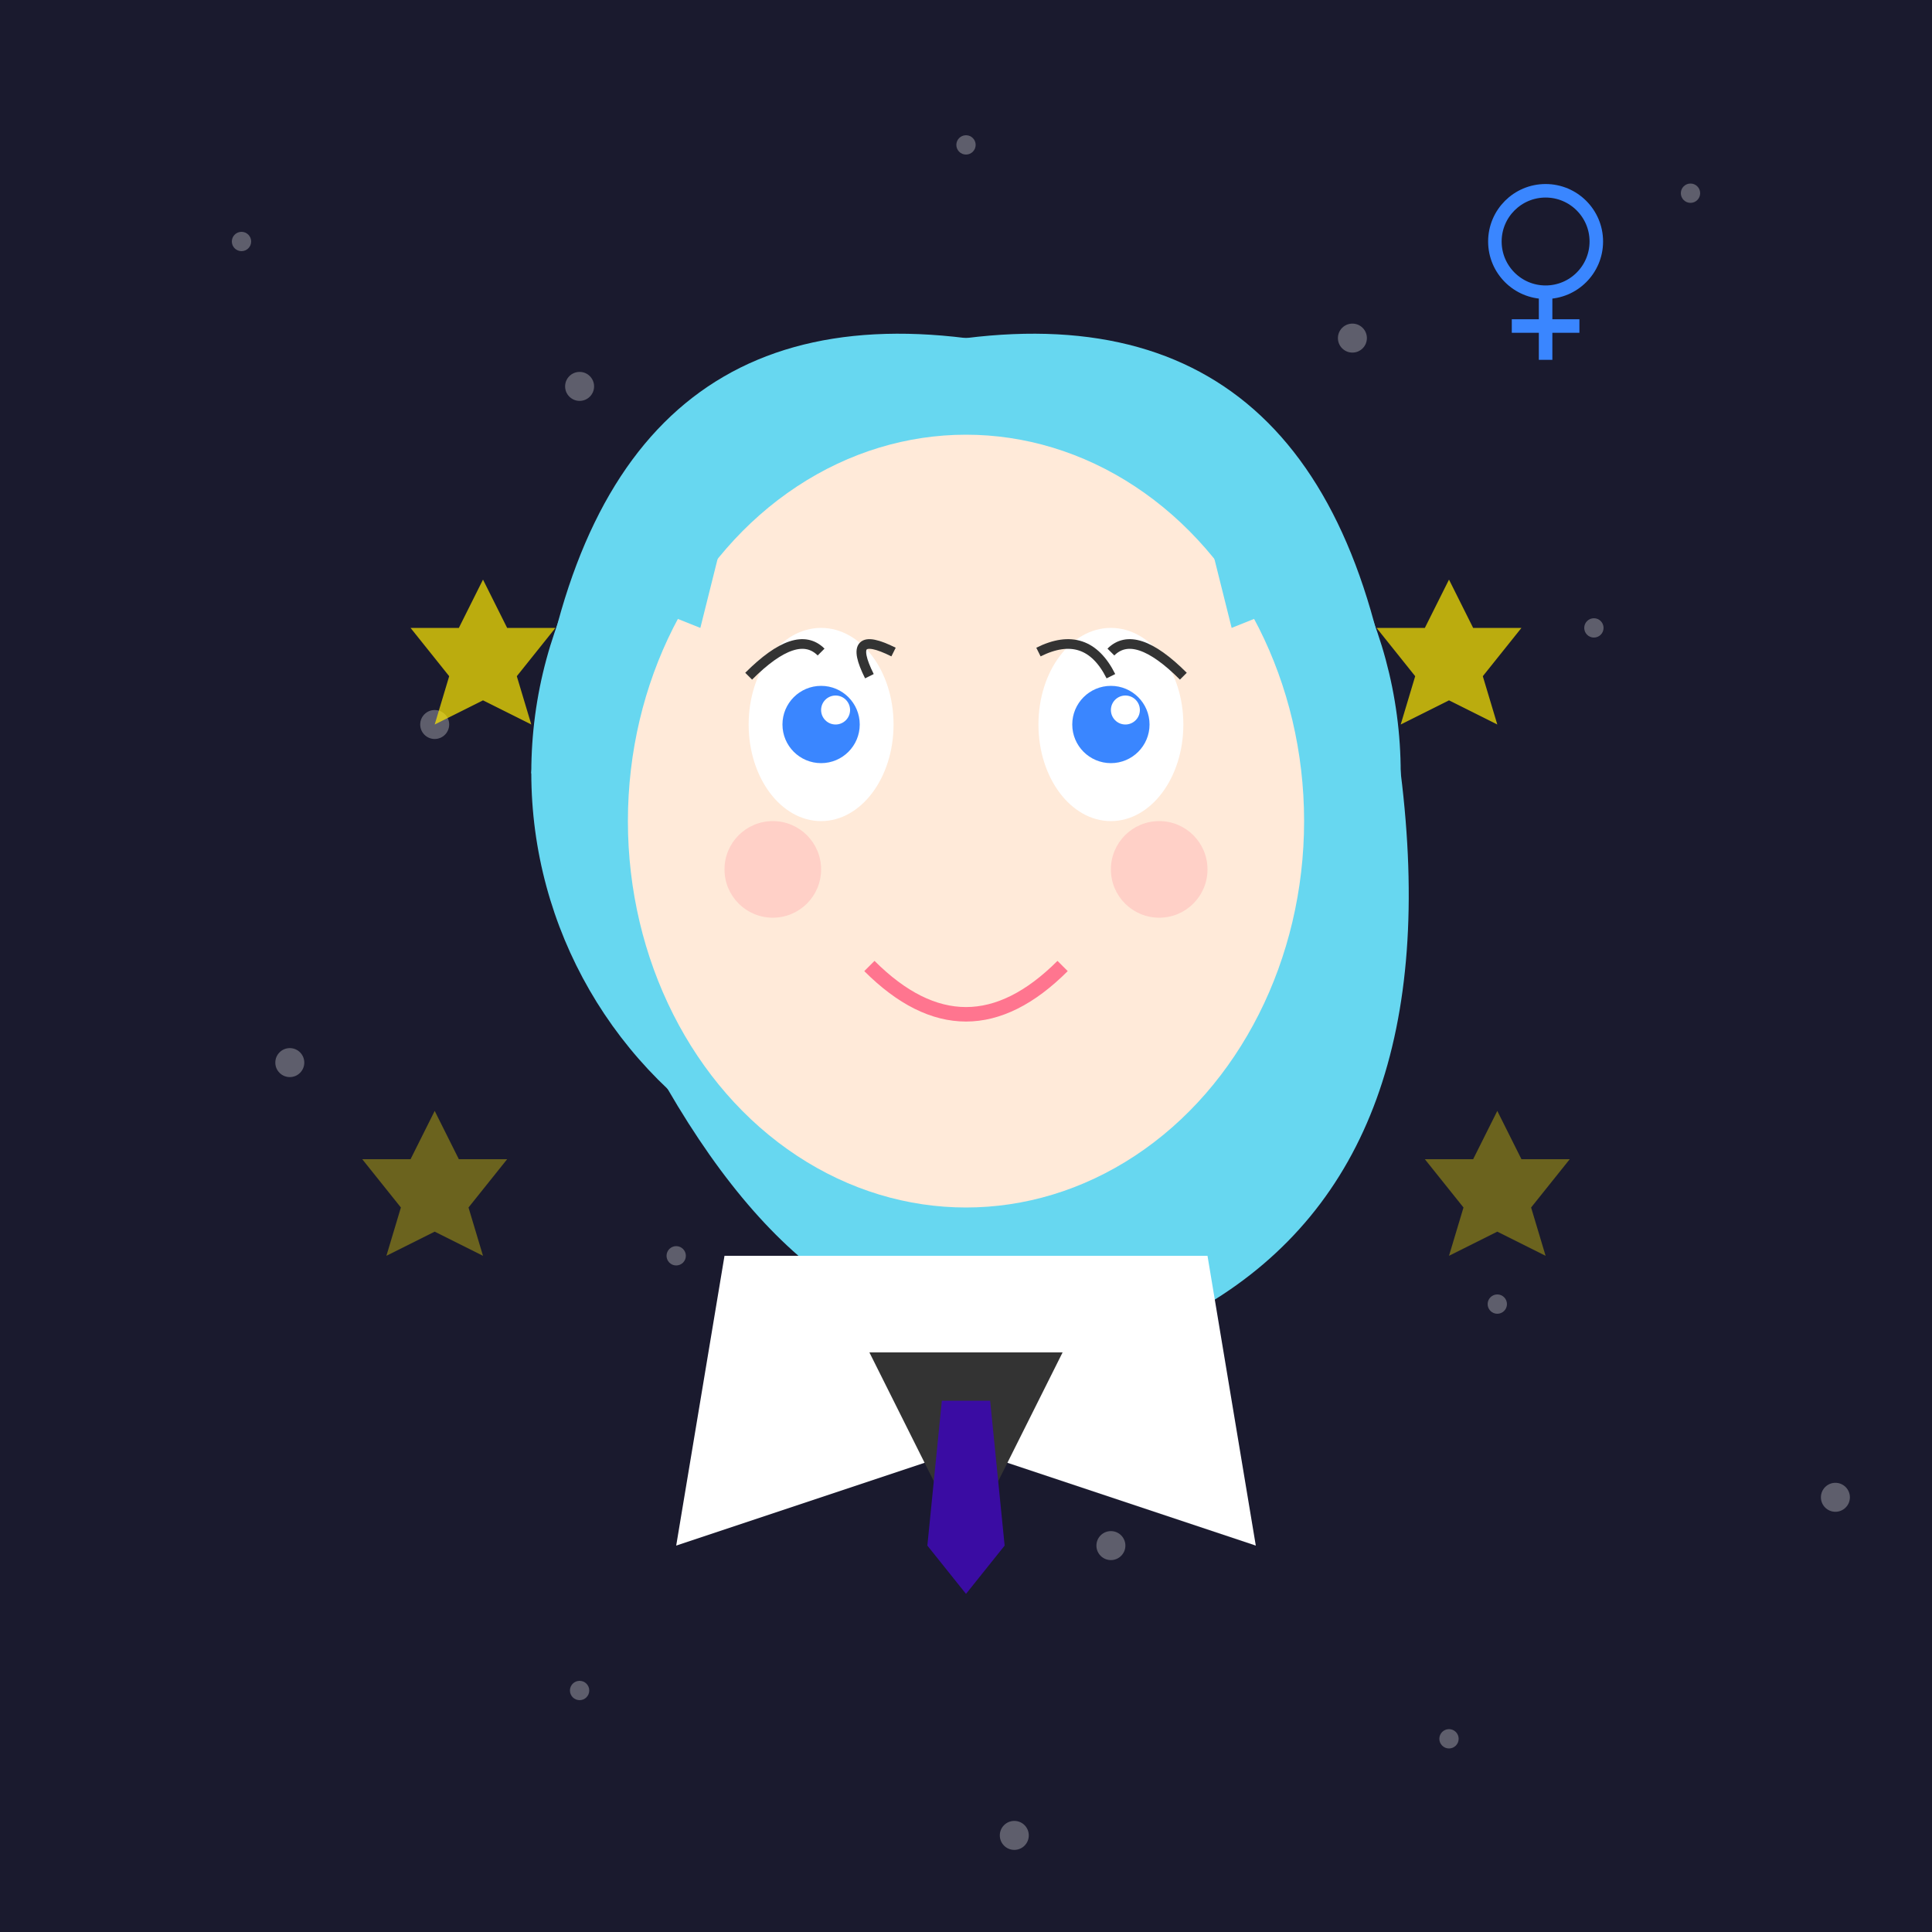 <svg xmlns="http://www.w3.org/2000/svg" width="400" height="400" viewBox="0 0 400 400">
  <!-- 背景 -->
  <rect width="400" height="400" fill="#1a1a2e" />
  
  <!-- 星星背景 -->
  <g opacity="0.3">
    <circle cx="50" cy="50" r="2" fill="white" />
    <circle cx="120" cy="80" r="3" fill="white" />
    <circle cx="200" cy="30" r="2" fill="white" />
    <circle cx="280" cy="70" r="3" fill="white" />
    <circle cx="350" cy="40" r="2" fill="white" />
    <circle cx="90" cy="150" r="3" fill="white" />
    <circle cx="170" cy="120" r="2" fill="white" />
    <circle cx="260" cy="180" r="3" fill="white" />
    <circle cx="330" cy="130" r="2" fill="white" />
    <circle cx="60" cy="220" r="3" fill="white" />
    <circle cx="140" cy="260" r="2" fill="white" />
    <circle cx="230" cy="320" r="3" fill="white" />
    <circle cx="310" cy="270" r="2" fill="white" />
    <circle cx="380" cy="310" r="3" fill="white" />
    <circle cx="120" cy="350" r="2" fill="white" />
    <circle cx="210" cy="380" r="3" fill="white" />
    <circle cx="300" cy="360" r="2" fill="white" />
  </g>
  
  <!-- 头部 -->
  <circle cx="200" cy="160" r="90" fill="#67d7f0" />
  
  <!-- 头发 -->
  <path d="M110,160 Q120,60 200,70 Q280,60 290,160 Q300,240 250,270 Q220,290 180,270 Q140,250 110,160 Z" fill="#67d7f0" />
  
  <!-- 脸 -->
  <ellipse cx="200" cy="170" rx="70" ry="80" fill="#ffead9" />
  
  <!-- 眼睛 -->
  <g>
    <!-- 左眼 -->
    <ellipse cx="170" cy="150" rx="15" ry="20" fill="white" />
    <circle cx="170" cy="150" r="8" fill="#3a86ff" />
    <circle cx="173" cy="147" r="3" fill="white" />
    
    <!-- 右眼 -->
    <ellipse cx="230" cy="150" rx="15" ry="20" fill="white" />
    <circle cx="230" cy="150" r="8" fill="#3a86ff" />
    <circle cx="233" cy="147" r="3" fill="white" />
    
    <!-- 眼睫毛 -->
    <path d="M155,140 Q165,130 170,135" stroke="#333" stroke-width="2" fill="none" />
    <path d="M185,135 Q175,130 180,140" stroke="#333" stroke-width="2" fill="none" />
    <path d="M215,135 Q225,130 230,140" stroke="#333" stroke-width="2" fill="none" />
    <path d="M245,140 Q235,130 230,135" stroke="#333" stroke-width="2" fill="none" />
  </g>
  
  <!-- 嘴巴（男生风格） -->
  <path d="M180,200 Q200,220 220,200" stroke="#ff758f" stroke-width="3" fill="none" />
  
  <!-- 脸颊 -->
  <circle cx="160" cy="180" r="10" fill="#ffb6b6" opacity="0.5" />
  <circle cx="240" cy="180" r="10" fill="#ffb6b6" opacity="0.5" />
  
  <!-- 衣领（男生衬衫风格） -->
  <path d="M150,260 L140,320 L200,300 L260,320 L250,260" fill="#ffffff" />
  <path d="M180,280 L200,320 L220,280" fill="#333333" />
  
  <!-- 头发装饰（男生风格） -->
  <path d="M120,120 L150,110 L145,130 Z" fill="#67d7f0" />
  <path d="M280,120 L250,110 L255,130 Z" fill="#67d7f0" />
  
  <!-- 男生风格标识 - 小领带 -->
  <path d="M195,290 L205,290 L208,320 L200,330 L192,320 L195,290 Z" fill="#3a0ca3" />
  
  <!-- 星星装饰（动漫风格） -->
  <g opacity="0.7">
    <path d="M100,120 L105,130 L115,130 L107,140 L110,150 L100,145 L90,150 L93,140 L85,130 L95,130 Z" fill="#ffea00" />
    <path d="M300,120 L305,130 L315,130 L307,140 L310,150 L300,145 L290,150 L293,140 L285,130 L295,130 Z" fill="#ffea00" />
    <path d="M90,230 L95,240 L105,240 L97,250 L100,260 L90,255 L80,260 L83,250 L75,240 L85,240 Z" fill="#ffea00" opacity="0.5" />
    <path d="M310,230 L315,240 L325,240 L317,250 L320,260 L310,255 L300,260 L303,250 L295,240 L305,240 Z" fill="#ffea00" opacity="0.5" />
  </g>
  
  <!-- 男性符号 -->
  <g transform="translate(320, 50) scale(0.7)">
    <circle cx="0" cy="0" r="15" fill="none" stroke="#3a86ff" stroke-width="4" />
    <line x1="0" y1="15" x2="0" y2="35" stroke="#3a86ff" stroke-width="4" />
    <line x1="-10" y1="25" x2="10" y2="25" stroke="#3a86ff" stroke-width="4" />
  </g>
</svg> 